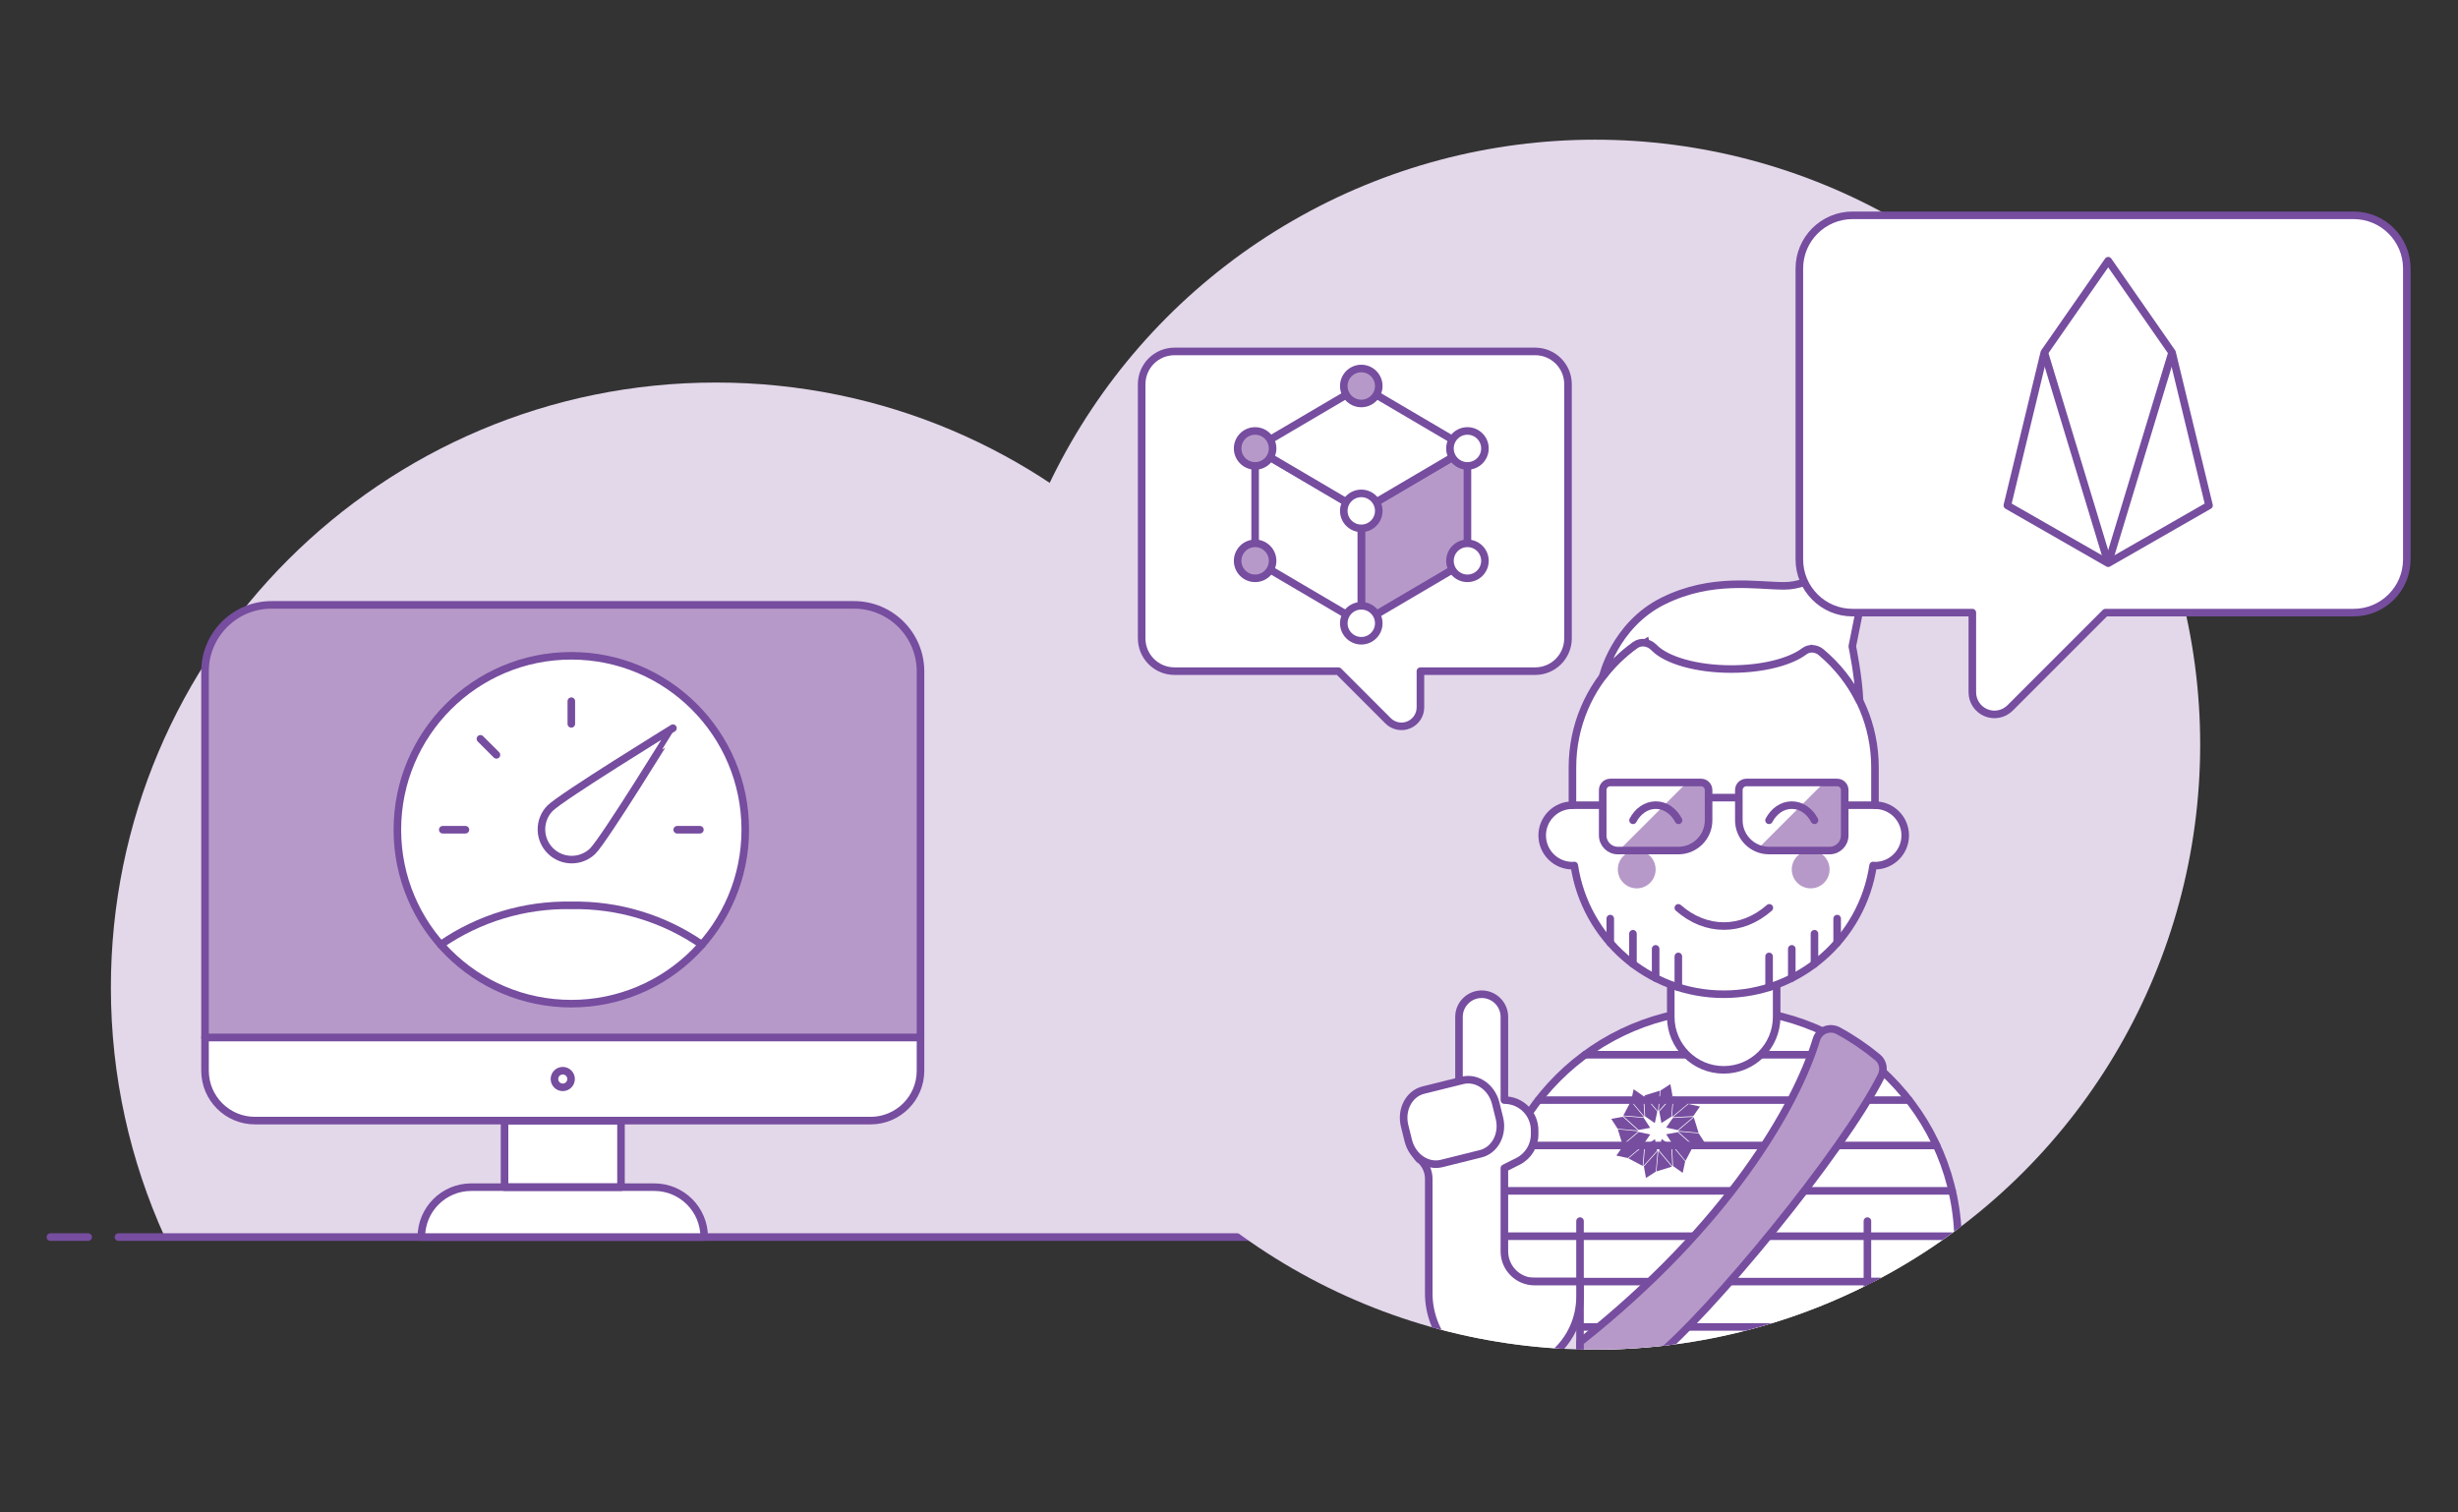 <?xml version="1.0" encoding="utf-8"?>
<!-- Generator: Adobe Illustrator 16.0.0, SVG Export Plug-In . SVG Version: 6.00 Build 0)  -->
<!DOCTYPE svg PUBLIC "-//W3C//DTD SVG 1.1//EN" "http://www.w3.org/Graphics/SVG/1.1/DTD/svg11.dtd">
<svg version="1.1" id="Layer_1" xmlns="http://www.w3.org/2000/svg" xmlns:xlink="http://www.w3.org/1999/xlink" x="0px" y="0px"
	 width="650px" height="400px" viewBox="0 0 650 400" enable-background="new 0 0 650 400" xml:space="preserve">
<rect x="0" y="0" width="650" height="400" fill="#333333" stroke="none"/>
<g>
	<g>
		<g>
			<g>
				<path fill="#E3D7EA" d="M349.319,261.169c0-88.365-71.637-160-160-160s-160,71.635-160,160c0,23.541,5.125,45.871,14.258,66
					h291.484C344.194,307.04,349.319,284.71,349.319,261.169z"/>
			</g>
			<g>
				
					<line fill="none" stroke="#764D9F" stroke-width="2" stroke-linecap="round" stroke-linejoin="round" stroke-miterlimit="10" x1="31.319" y1="327.169" x2="343.319" y2="327.169"/>
				
					<line fill="none" stroke="#764D9F" stroke-width="2" stroke-linecap="round" stroke-linejoin="round" stroke-miterlimit="10" x1="13.319" y1="327.169" x2="23.319" y2="327.169"/>
				
					<line fill="none" stroke="#764D9F" stroke-width="2" stroke-linecap="round" stroke-linejoin="round" stroke-miterlimit="10" x1="351.319" y1="327.169" x2="361.319" y2="327.169"/>
			</g>
		</g>
	</g>
	<g>
		<g>
			<g>
				<rect x="133.421" y="296.368" fill="#FFFFFF" width="30.797" height="17.602"/>
				
					<path fill="#FFFFFF" stroke="#764D9F" stroke-width="2" stroke-linecap="round" stroke-linejoin="round" stroke-miterlimit="10" d="
					M186.218,327.169c0-7.291-5.906-13.199-13.199-13.199H124.62c-7.293,0-13.199,5.908-13.199,13.199H186.218z"/>
				
					<rect x="133.421" y="296.368" fill="none" stroke="#764D9F" stroke-width="2" stroke-linecap="round" stroke-linejoin="round" stroke-miterlimit="10" width="30.797" height="17.602"/>
				
					<path fill="#FFFFFF" stroke="#764D9F" stroke-width="2" stroke-linecap="round" stroke-linejoin="round" stroke-miterlimit="10" d="
					M230.218,296.368H67.421c-7.293,0-13.203-5.908-13.203-13.199v-8.801h189.203v8.801
					C243.421,290.46,237.511,296.368,230.218,296.368z"/>
				<circle fill="none" stroke="#764D9F" stroke-width="2" stroke-miterlimit="10" cx="148.819" cy="285.368" r="2.199"/>
				<path fill="#B699C8" d="M71.819,159.97h154c9.719,0,17.602,7.879,17.602,17.6v96.799H54.218v-96.799
					C54.218,167.849,62.101,159.97,71.819,159.97z"/>
				
					<path fill="none" stroke="#764D9F" stroke-width="2" stroke-linecap="round" stroke-linejoin="round" stroke-miterlimit="10" d="
					M71.819,159.97h154c9.719,0,17.602,7.879,17.602,17.6v96.799H54.218v-96.799C54.218,167.849,62.101,159.97,71.819,159.97z"/>
			</g>
		</g>
	</g>
	<g id="Interface-Essential__x2F__Dashboard__x2F__gauge-dashboard-1_1_">
		<g id="Group_13_1_">
			<g id="gauge-dashboard-1_1_">
				<path id="Oval_3_1_" fill="#FFFFFF" stroke="#764D9F" stroke-width="2" stroke-linecap="round" stroke-linejoin="round" d="
					M151.081,265.44c25.406,0,46-20.594,46-46s-20.594-46-46-46s-46,20.594-46,46S125.675,265.44,151.081,265.44z"/>
				<path id="Shape_42_1_" fill="#FFFFFF" stroke="#764D9F" stroke-width="2" stroke-linecap="round" stroke-linejoin="round" d="
					M156.737,225.097c-3.137,3.031-8.125,2.984-11.211-0.102s-3.133-8.07-0.102-11.211c3.125-3.125,32.531-21.203,32.531-21.203
					S159.882,221.972,156.737,225.097z"/>
				<path id="Shape_43_1_" fill="#FFFFFF" stroke="#764D9F" stroke-width="2" stroke-linecap="round" stroke-linejoin="round" d="
					M117.081,219.44h6"/>
				<path id="Shape_44_1_" fill="#FFFFFF" stroke="#764D9F" stroke-width="2" stroke-linecap="round" stroke-linejoin="round" d="
					M127.042,195.401l4.238,4.234"/>
				<path id="Shape_45_1_" fill="#FFFFFF" stroke="#764D9F" stroke-width="2" stroke-linecap="round" stroke-linejoin="round" d="
					M151.081,185.44v6"/>
				<path id="Shape_46_1_" fill="#FFFFFF" stroke="#764D9F" stroke-width="2" stroke-linecap="round" stroke-linejoin="round" d="
					M185.081,219.44h-6"/>
				<path id="Shape_47_1_" fill="#FFFFFF" stroke="#764D9F" stroke-width="2" stroke-linecap="round" stroke-linejoin="round" d="
					M185.612,249.839c-10.137-7-22.215-10.633-34.531-10.398c-12.316-0.234-24.395,3.398-34.531,10.398"/>
			</g>
		</g>
	</g>
	<g>
		<circle fill="#E3D7EA" cx="421.823" cy="196.944" r="160"/>
		<g>
			<g>
				<defs>
					<circle id="SVGID_1_" cx="421.823" cy="196.944" r="160"/>
				</defs>
				<clipPath id="SVGID_2_">
					<use xlink:href="#SVGID_1_"  overflow="visible"/>
				</clipPath>
				<g clip-path="url(#SVGID_2_)">
					<g>
						<g>
							<path fill="#FFFFFF" d="M517.823,328.944c0-34.242-27.758-62-62-62s-62,27.758-62,62v10h24v19.999h76v-19.999h24V328.944z"/>
							
								<line fill="none" stroke="#764D9F" stroke-width="2" stroke-linecap="round" stroke-linejoin="round" stroke-miterlimit="10" x1="417.823" y1="350.943" x2="493.823" y2="350.943"/>
							
								<line fill="none" stroke="#764D9F" stroke-width="2" stroke-linecap="round" stroke-linejoin="round" stroke-miterlimit="10" x1="393.823" y1="338.944" x2="517.823" y2="338.944"/>
							
								<line fill="none" stroke="#764D9F" stroke-width="2" stroke-linecap="round" stroke-linejoin="round" stroke-miterlimit="10" x1="393.823" y1="326.944" x2="517.823" y2="326.944"/>
							
								<line fill="none" stroke="#764D9F" stroke-width="2" stroke-linecap="round" stroke-linejoin="round" stroke-miterlimit="10" x1="395.413" y1="314.944" x2="516.233" y2="314.944"/>
							
								<line fill="none" stroke="#764D9F" stroke-width="2" stroke-linecap="round" stroke-linejoin="round" stroke-miterlimit="10" x1="399.522" y1="302.944" x2="512.124" y2="302.944"/>
							
								<line fill="none" stroke="#764D9F" stroke-width="2" stroke-linecap="round" stroke-linejoin="round" stroke-miterlimit="10" x1="406.831" y1="290.944" x2="504.815" y2="290.944"/>
							
								<line fill="none" stroke="#764D9F" stroke-width="2" stroke-linecap="round" stroke-linejoin="round" stroke-miterlimit="10" x1="419.171" y1="278.944" x2="492.476" y2="278.944"/>
							
								<path fill="none" stroke="#764D9F" stroke-width="2" stroke-linecap="round" stroke-linejoin="round" stroke-miterlimit="10" d="
								M517.823,328.944c0-34.242-27.758-62-62-62s-62,27.758-62,62v10h24v19.999h76v-19.999h24V328.944z"/>
							
								<line fill="none" stroke="#764D9F" stroke-width="2" stroke-linecap="round" stroke-linejoin="round" stroke-miterlimit="10" x1="417.823" y1="322.944" x2="417.823" y2="338.944"/>
							
								<line fill="none" stroke="#764D9F" stroke-width="2" stroke-linecap="round" stroke-linejoin="round" stroke-miterlimit="10" x1="493.823" y1="322.944" x2="493.823" y2="338.944"/>
						</g>
						<g>
							<path fill="#FFFFFF" d="M441.823,268.944c0,7.734,6.27,14,14,14s14-6.266,14-14v-14h-28V268.944z"/>
							
								<path fill="none" stroke="#764D9F" stroke-width="2" stroke-linecap="round" stroke-linejoin="round" stroke-miterlimit="10" d="
								M441.823,268.944v-14h28v14c0,7.734-6.27,14-14,14S441.823,276.679,441.823,268.944z"/>
						</g>
						<g>
							
								<path fill="#B699C8" stroke="#764D9F" stroke-width="2" stroke-linecap="round" stroke-linejoin="round" stroke-miterlimit="10" d="
								M417.823,354.943v4h20c14.148-11.367,49.414-54.019,59.684-74.425c0.832-1.652,0.457-3.68-0.969-4.863
								c-3.223-2.672-6.703-5.039-10.41-7.047c-2.227-1.207-5.051-0.152-5.785,2.273
								C475.022,292.487,457.026,323.89,417.823,354.943z"/>
						</g>
					</g>
				</g>
				<path clip-path="url(#SVGID_2_)" fill="#FFFFFF" d="M495.823,212.944v-10c0-22.094-17.91-40-40-40s-40,17.906-40,40v10
					c-4.418,0-8,3.582-8,8s3.582,8,8,8c0.168,0,0.324-0.039,0.492-0.047c2.879,19.258,19.445,34.047,39.508,34.047
					s36.629-14.789,39.508-34.047c0.168,0.008,0.324,0.047,0.492,0.047c4.418,0,8-3.582,8-8S500.241,212.944,495.823,212.944z"/>
				
					<path clip-path="url(#SVGID_2_)" fill="none" stroke="#764D9F" stroke-width="2" stroke-linecap="round" stroke-linejoin="round" stroke-miterlimit="10" d="
					M495.823,212.944v-10c0-22.094-17.91-40-40-40s-40,17.906-40,40v10c-4.418,0-8,3.582-8,8s3.582,8,8,8
					c0.168,0,0.324-0.039,0.492-0.047c2.879,19.258,19.445,34.047,39.508,34.047s36.629-14.789,39.508-34.047
					c0.168,0.008,0.324,0.047,0.492,0.047c4.418,0,8-3.582,8-8S500.241,212.944,495.823,212.944z"/>
				<circle clip-path="url(#SVGID_2_)" fill="#B699C8" cx="432.823" cy="229.944" r="5"/>
				<circle clip-path="url(#SVGID_2_)" fill="#B699C8" cx="478.823" cy="229.944" r="5"/>
				
					<path clip-path="url(#SVGID_2_)" fill="none" stroke="#764D9F" stroke-width="2" stroke-linecap="round" stroke-linejoin="round" stroke-miterlimit="10" d="
					M443.823,240.101c7.289,6.418,16.781,6.418,24.066,0"/>
				
					<line clip-path="url(#SVGID_2_)" fill="none" stroke="#764D9F" stroke-width="2" stroke-linecap="round" stroke-linejoin="round" stroke-miterlimit="10" x1="467.823" y1="261.108" x2="467.823" y2="252.944"/>
				
					<line clip-path="url(#SVGID_2_)" fill="none" stroke="#764D9F" stroke-width="2" stroke-linecap="round" stroke-linejoin="round" stroke-miterlimit="10" x1="443.823" y1="261.108" x2="443.823" y2="252.944"/>
				
					<line clip-path="url(#SVGID_2_)" fill="none" stroke="#764D9F" stroke-width="2" stroke-linecap="round" stroke-linejoin="round" stroke-miterlimit="10" x1="473.823" y1="258.667" x2="473.823" y2="250.944"/>
				
					<line clip-path="url(#SVGID_2_)" fill="none" stroke="#764D9F" stroke-width="2" stroke-linecap="round" stroke-linejoin="round" stroke-miterlimit="10" x1="437.823" y1="258.667" x2="437.823" y2="250.944"/>
				
					<line clip-path="url(#SVGID_2_)" fill="none" stroke="#764D9F" stroke-width="2" stroke-linecap="round" stroke-linejoin="round" stroke-miterlimit="10" x1="479.823" y1="254.925" x2="479.823" y2="246.944"/>
				
					<line clip-path="url(#SVGID_2_)" fill="none" stroke="#764D9F" stroke-width="2" stroke-linecap="round" stroke-linejoin="round" stroke-miterlimit="10" x1="431.823" y1="254.925" x2="431.823" y2="246.944"/>
				
					<line clip-path="url(#SVGID_2_)" fill="none" stroke="#764D9F" stroke-width="2" stroke-linecap="round" stroke-linejoin="round" stroke-miterlimit="10" x1="485.823" y1="249.358" x2="485.823" y2="242.944"/>
				
					<line clip-path="url(#SVGID_2_)" fill="none" stroke="#764D9F" stroke-width="2" stroke-linecap="round" stroke-linejoin="round" stroke-miterlimit="10" x1="425.823" y1="249.358" x2="425.823" y2="242.944"/>
				
					<line clip-path="url(#SVGID_2_)" fill="none" stroke="#764D9F" stroke-width="2" stroke-linecap="round" stroke-linejoin="round" stroke-miterlimit="10" x1="451.823" y1="210.944" x2="459.823" y2="210.944"/>
				
					<line clip-path="url(#SVGID_2_)" fill="none" stroke="#764D9F" stroke-width="2" stroke-linecap="round" stroke-linejoin="round" stroke-miterlimit="10" x1="487.823" y1="212.944" x2="495.823" y2="212.944"/>
				
					<line clip-path="url(#SVGID_2_)" fill="none" stroke="#764D9F" stroke-width="2" stroke-linecap="round" stroke-linejoin="round" stroke-miterlimit="10" x1="415.823" y1="212.944" x2="423.823" y2="212.944"/>
				
					<path clip-path="url(#SVGID_2_)" fill="#FFFFFF" stroke="#764D9F" stroke-width="2" stroke-linecap="round" stroke-linejoin="round" stroke-miterlimit="10" d="
					M405.823,338.944c-4.418,0-8-3.582-8-8v-18v-2v-2l3.578-1.789c2.711-1.352,4.422-4.125,4.422-7.156v-1.055c0-4.418-3.582-8-8-8
					v-22c0-3.313-2.688-6-6-6s-6,2.688-6,6v22h-12v11.172c0,4,2,4.828,2,4.828c1.281,1.281,2,3.016,2,4.828v1.172v29.108
					c0,10.438,7.609,19.781,18,20.793c11.922,1.164,22-8.215,22-19.902v-3.999H405.823z"/>
				<path clip-path="url(#SVGID_2_)" fill="#FFFFFF" d="M381.226,307.71l10.324-2.57c3.801-0.945,6.016-5.188,4.949-9.477
					l-0.965-3.883c-1.066-4.285-5.012-6.992-8.813-6.047l-10.324,2.566c-3.801,0.945-6.016,5.188-4.949,9.473l0.965,3.883
					C373.479,305.944,377.425,308.655,381.226,307.71z"/>
				
					<path clip-path="url(#SVGID_2_)" fill="#FFFFFF" stroke="#764D9F" stroke-width="2" stroke-linecap="round" stroke-linejoin="round" stroke-miterlimit="10" d="
					M381.226,307.71l10.324-2.57c3.801-0.945,6.016-5.188,4.949-9.477l-0.965-3.883c-1.066-4.285-5.012-6.992-8.813-6.047
					l-10.324,2.566c-3.801,0.945-6.016,5.188-4.949,9.473l0.965,3.883C373.479,305.944,377.425,308.655,381.226,307.71z"/>
				<path clip-path="url(#SVGID_2_)" fill="#B699C8" d="M443.823,224.944h-16c-2.211,0-4-1.789-4-4v-12c0-1.102,0.895-2,2-2h24
					c1.105,0,2,0.898,2,2v8C451.823,221.362,448.241,224.944,443.823,224.944z"/>
				<path clip-path="url(#SVGID_2_)" fill="#FFFFFF" d="M446.104,206.944l-18,18h-0.281c-2.199,0-4-1.797-4-4v-12
					c0-1.117,0.879-2,2-2H446.104z"/>
				<path clip-path="url(#SVGID_2_)" fill="#B699C8" d="M487.823,208.944v12c0,2.203-1.801,4-4,4h-16c-1,0-2-0.199-2.879-0.559
					c-3-1.16-5.121-4.043-5.121-7.441v-8c0-1.117,0.879-2,2-2h24C486.944,206.944,487.823,207.827,487.823,208.944z"/>
				<path clip-path="url(#SVGID_2_)" fill="#FFFFFF" d="M482.382,206.944l-17.438,17.441c-3-1.16-5.121-4.043-5.121-7.441v-8
					c0-1.117,0.879-2,2-2H482.382z"/>
				
					<path clip-path="url(#SVGID_2_)" fill="none" stroke="#764D9F" stroke-width="2" stroke-linecap="round" stroke-linejoin="round" stroke-miterlimit="10" d="
					M443.823,224.944h-16c-2.211,0-4-1.789-4-4v-12c0-1.102,0.895-2,2-2h24c1.105,0,2,0.898,2,2v8
					C451.823,221.362,448.241,224.944,443.823,224.944z"/>
				
					<path clip-path="url(#SVGID_2_)" fill="none" stroke="#764D9F" stroke-width="2" stroke-linecap="round" stroke-linejoin="round" stroke-miterlimit="10" d="
					M467.823,224.944h16c2.211,0,4-1.789,4-4v-12c0-1.102-0.895-2-2-2h-24c-1.105,0-2,0.898-2,2v8
					C459.823,221.362,463.405,224.944,467.823,224.944z"/>
				
					<path clip-path="url(#SVGID_2_)" fill="none" stroke="#764D9F" stroke-width="2" stroke-linecap="round" stroke-linejoin="round" stroke-miterlimit="10" d="
					M443.874,216.944c-1.238-2.352-3.414-4.012-6.016-4.012s-4.781,1.66-6.02,4.012"/>
				
					<path clip-path="url(#SVGID_2_)" fill="none" stroke="#764D9F" stroke-width="2" stroke-linecap="round" stroke-linejoin="round" stroke-miterlimit="10" d="
					M479.839,216.944c-1.238-2.352-3.414-4.012-6.016-4.012s-4.777,1.66-6.016,4.012"/>
			</g>
			<path fill="#FFFFFF" d="M301.905,101.616c0-4.789,3.883-8.672,8.672-8.672h95.395c4.793,0,8.676,3.883,8.676,8.672v67.211
				c0,4.789-3.883,8.672-8.676,8.672H375.62v9.586c0,2.027-1.223,3.852-3.094,4.629s-4.027,0.348-5.461-1.086l-13.125-13.129
				h-43.363c-4.789,0-8.672-3.883-8.672-8.672V101.616z"/>
			<path fill="none" stroke="#764D9F" stroke-width="2" stroke-linejoin="round" stroke-miterlimit="10" d="M301.905,101.616
				c0-4.789,3.883-8.672,8.672-8.672h95.395c4.793,0,8.676,3.883,8.676,8.672v67.211c0,4.789-3.883,8.672-8.676,8.672H375.62v9.586
				c0,2.027-1.223,3.852-3.094,4.629s-4.027,0.348-5.461-1.086l-13.125-13.129h-43.363c-4.789,0-8.672-3.883-8.672-8.672V101.616z"
				/>
			<path fill="#FFFFFF" d="M491.823,160.944h-6v-12c0,0-6.625,6-14,6s-19.125-2.375-32,4s-16,20-16,20l0.047,0.008
				c3.23-4.297,7.34-7.871,12.008-10.582c0.543,4.77,10.145,8.574,21.945,8.574c10.031,0,18.477-2.75,21.125-6.504
				c5.371,3.844,9.809,8.918,12.75,14.895c0.063-0.125,0.133-0.246,0.125-0.391c-0.25-6.375-2-14-2-14L491.823,160.944z"/>
			<path fill="none" stroke="#764D9F" stroke-width="2" stroke-linecap="round" stroke-linejoin="round" stroke-miterlimit="10" d="
				M491.741,185.335c-0.25-6.375-1.918-14.391-1.918-14.391l2-10h-6v-12c0,0-6.625,6-14,6s-19.125-2.375-32,4s-16,20-16,20
				c2.398-3.188,5.309-5.977,8.559-8.313c1.582-1.137,3.66-0.766,5.016,0.633c3.223,3.328,11.145,5.68,20.426,5.68
				c8.359,0,15.617-1.906,19.336-4.719c1.32-0.996,3.184-0.781,4.449,0.281C485.8,176.038,489.3,180.374,491.741,185.335z"/>
			<path fill="#FFFFFF" stroke="#764D9F" stroke-width="2" stroke-linejoin="round" stroke-miterlimit="10" d="M636.468,71.022
				c0-7.773-6.301-14.078-14.074-14.078H489.897c-7.773,0-14.074,6.305-14.074,14.078v76.926c0,7.773,6.301,14.074,14.074,14.074
				h31.672v21.074c0,2.363,1.426,4.496,3.613,5.402c2.184,0.906,4.699,0.406,6.371-1.266l25.207-25.211h65.633
				c7.773,0,14.074-6.301,14.074-14.074V71.022z"/>
			
				<line fill="none" stroke="#764D9F" stroke-width="2" stroke-linejoin="round" stroke-miterlimit="10" x1="574.382" y1="93.222" x2="557.495" y2="148.952"/>
			<polyline fill="none" stroke="#764D9F" stroke-width="2" stroke-linejoin="round" stroke-miterlimit="10" points="
				557.495,148.952 530.827,133.671 540.604,93.222 557.495,68.952 574.382,93.222 584.159,133.671 557.495,148.952 
				584.159,133.671 			"/>
			
				<line fill="none" stroke="#764D9F" stroke-width="2" stroke-linejoin="round" stroke-miterlimit="10" x1="557.495" y1="148.952" x2="540.604" y2="93.222"/>
		</g>
		<g>
			
				<polygon fill="#B699C8" stroke="#764D9F" stroke-width="2" stroke-linecap="round" stroke-linejoin="round" stroke-miterlimit="10" points="
				359.983,135.112 359.983,164.835 388.054,148.323 388.054,118.597 			"/>
			
				<polygon fill="#FFFFFF" stroke="#764D9F" stroke-width="2" stroke-linecap="round" stroke-linejoin="round" stroke-miterlimit="10" points="
				331.909,118.597 331.909,148.323 359.983,164.835 359.983,135.112 			"/>
			
				<polygon fill="#FFFFFF" stroke="#764D9F" stroke-width="2" stroke-linecap="round" stroke-linejoin="round" stroke-miterlimit="10" points="
				331.909,118.597 359.983,135.112 388.054,118.597 359.983,102.085 			"/>
			<path fill="#B699C8" stroke="#764D9F" stroke-width="2" stroke-linejoin="round" stroke-miterlimit="10" d="M364.604,102.085
				c0,2.555-2.07,4.621-4.621,4.621c-2.555,0-4.625-2.066-4.625-4.621s2.07-4.625,4.625-4.625
				C362.534,97.46,364.604,99.53,364.604,102.085z"/>
			<path fill="#FFFFFF" stroke="#764D9F" stroke-width="2" stroke-linejoin="round" stroke-miterlimit="10" d="M364.604,135.112
				c0,2.555-2.07,4.621-4.621,4.621c-2.555,0-4.625-2.066-4.625-4.621s2.07-4.625,4.625-4.625
				C362.534,130.487,364.604,132.558,364.604,135.112z"/>
			
				<circle fill="#FFFFFF" stroke="#764D9F" stroke-width="2" stroke-linejoin="round" stroke-miterlimit="10" cx="359.981" cy="164.835" r="4.623"/>
			<path fill="#FFFFFF" stroke="#764D9F" stroke-width="2" stroke-linejoin="round" stroke-miterlimit="10" d="M392.679,118.597
				c0,2.555-2.066,4.625-4.625,4.625c-2.551,0-4.621-2.07-4.621-4.625s2.07-4.625,4.621-4.625
				C390.612,113.972,392.679,116.042,392.679,118.597z"/>
			
				<circle fill="#B699C8" stroke="#764D9F" stroke-width="2" stroke-linejoin="round" stroke-miterlimit="10" cx="331.907" cy="118.597" r="4.623"/>
			<path fill="#FFFFFF" stroke="#764D9F" stroke-width="2" stroke-linejoin="round" stroke-miterlimit="10" d="M392.679,148.323
				c0,2.555-2.066,4.625-4.625,4.625c-2.551,0-4.621-2.07-4.621-4.625c0-2.551,2.07-4.625,4.621-4.625
				C390.612,143.698,392.679,145.772,392.679,148.323z"/>
			<path fill="#B699C8" stroke="#764D9F" stroke-width="2" stroke-linejoin="round" stroke-miterlimit="10" d="M336.53,148.323
				c0,2.555-2.066,4.625-4.621,4.625s-4.625-2.07-4.625-4.625c0-2.551,2.07-4.625,4.625-4.625S336.53,145.772,336.53,148.323z"/>
		</g>
	</g>
</g>
<g>
	<polygon fill-rule="evenodd" clip-rule="evenodd" fill="#764D9F" points="441.716,286.722 439.104,288.414 438.627,293.85 
		442.268,289.78 	"/>
	<polygon fill-rule="evenodd" clip-rule="evenodd" fill="#764D9F" points="434.742,289.806 435.047,295.253 437.604,297.024 
		438.254,293.982 	"/>
	<polygon fill-rule="evenodd" clip-rule="evenodd" fill="#764D9F" points="438.797,293.953 439.349,297.015 441.962,295.318 
		442.44,289.886 	"/>
	<polygon fill-rule="evenodd" clip-rule="evenodd" fill="#764D9F" points="442.368,295.675 440.599,298.225 443.641,298.873 
		447.814,295.375 	"/>
	<polygon fill-rule="evenodd" clip-rule="evenodd" fill="#764D9F" points="443.67,299.433 440.61,299.986 442.305,302.6 
		447.739,303.075 	"/>
	<polygon fill-rule="evenodd" clip-rule="evenodd" fill="#764D9F" points="441.95,303.005 439.397,301.236 438.748,304.278 
		442.25,308.453 	"/>
	<polygon fill-rule="evenodd" clip-rule="evenodd" fill="#764D9F" points="437.657,301.269 435.043,302.962 434.565,308.394 
		438.21,304.325 	"/>
	<polygon fill-rule="evenodd" clip-rule="evenodd" fill="#764D9F" points="433.345,299.387 429.17,302.886 434.617,302.586 
		436.387,300.036 	"/>
	<polygon fill-rule="evenodd" clip-rule="evenodd" fill="#764D9F" points="434.679,295.661 429.247,295.186 433.315,298.83 
		436.375,298.275 	"/>
	<polygon fill-rule="evenodd" clip-rule="evenodd" fill="#764D9F" points="429.141,295.353 426.085,295.905 427.778,298.519 
		433.211,298.996 	"/>
	<polygon fill-rule="evenodd" clip-rule="evenodd" fill="#764D9F" points="434.55,289.85 431.999,288.077 431.347,291.122 
		434.854,295.303 	"/>
	<polygon fill-rule="evenodd" clip-rule="evenodd" fill="#764D9F" points="446.5,291.988 442.325,295.488 447.771,295.188 
		449.541,292.642 	"/>
	<polygon fill-rule="evenodd" clip-rule="evenodd" fill="#764D9F" points="449.208,299.741 443.772,299.264 447.842,302.907 
		450.898,302.354 	"/>
	<polygon fill-rule="evenodd" clip-rule="evenodd" fill="#764D9F" points="442.135,302.962 442.434,308.407 444.985,310.177 
		445.634,307.135 	"/>
	<polygon fill-rule="evenodd" clip-rule="evenodd" fill="#764D9F" points="434.715,308.479 435.267,311.538 437.881,309.846 
		438.36,304.41 	"/>
	<polygon fill-rule="evenodd" clip-rule="evenodd" fill="#764D9F" points="429.214,303.073 427.444,305.62 430.486,306.273 
		434.66,302.771 	"/>
	<polygon fill-rule="evenodd" clip-rule="evenodd" fill="#764D9F" points="430.62,306.356 434.395,308.35 434.854,302.852 	"/>
	<polygon fill-rule="evenodd" clip-rule="evenodd" fill="#764D9F" points="427.817,298.675 429.074,302.751 433.288,299.186 	"/>
	<polygon fill-rule="evenodd" clip-rule="evenodd" fill="#764D9F" points="431.267,291.258 429.278,295.027 434.775,295.488 	"/>
	<polygon fill-rule="evenodd" clip-rule="evenodd" fill="#764D9F" points="434.874,289.708 438.436,293.925 438.947,288.451 	"/>
	<polygon fill-rule="evenodd" clip-rule="evenodd" fill="#764D9F" points="442.598,289.915 442.135,295.414 446.366,291.904 	"/>
	<polygon fill-rule="evenodd" clip-rule="evenodd" fill="#764D9F" points="447.914,295.513 443.697,299.073 449.172,299.584 	"/>
	<polygon fill-rule="evenodd" clip-rule="evenodd" fill="#764D9F" points="442.21,302.771 445.718,307.004 447.709,303.236 	"/>
	<polygon fill-rule="evenodd" clip-rule="evenodd" fill="#764D9F" points="438.549,304.334 438.038,309.81 442.109,308.551 	"/>
</g>
</svg>
